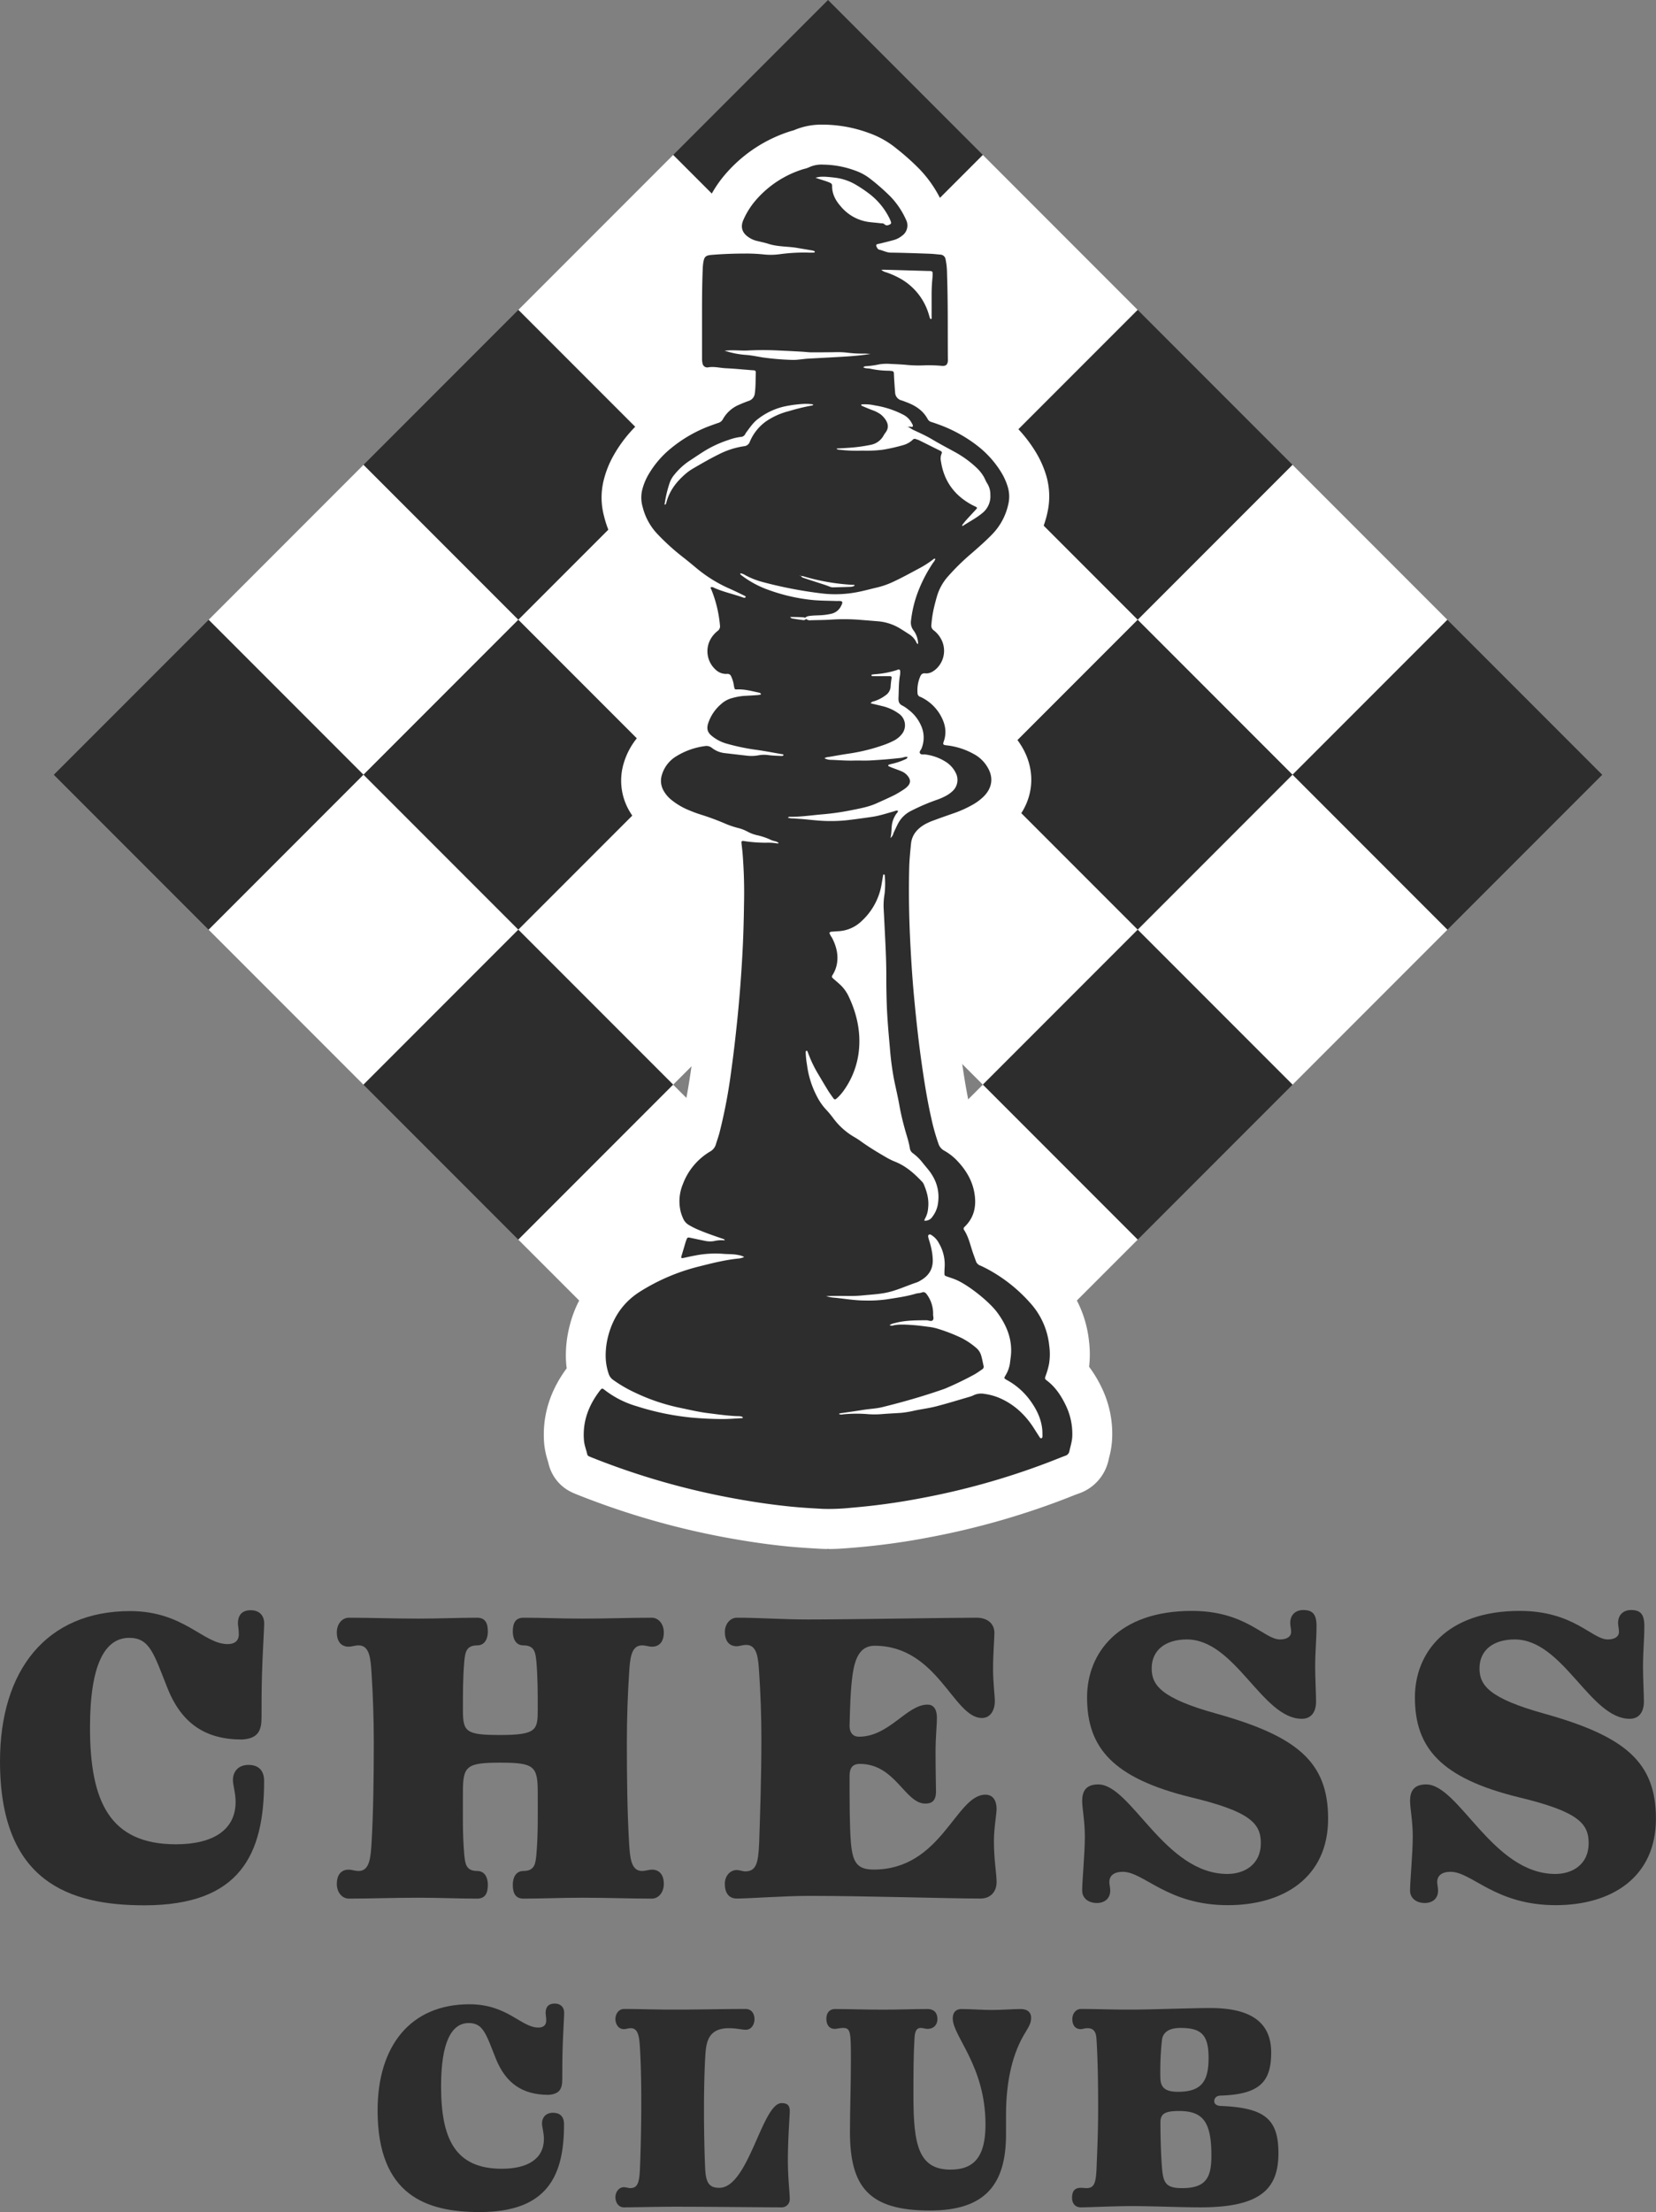 <svg xmlns="http://www.w3.org/2000/svg" viewBox="0 0 943.97 1260.05"><rect x="0" y="0" width="943.97" height="1260.05" fill="#808080" stroke="none"/><defs><style>.cls-1{fill:#2d2d2d;}.cls-2{fill:#fff;}</style></defs><g id="Layer_2" data-name="Layer 2"><g id="Layer_1-2" data-name="Layer 1"><rect class="cls-1" x="409.57" y="25.85" width="124.83" height="124.83" transform="translate(200.66 -307.89) rotate(45)"/><rect class="cls-2" x="497.84" y="114.12" width="124.83" height="124.83" transform="translate(288.92 -344.45) rotate(45)"/><rect class="cls-1" x="586.11" y="202.38" width="124.83" height="124.83" transform="translate(377.19 -381.01) rotate(45)"/><rect class="cls-2" x="674.37" y="290.65" width="124.83" height="124.83" transform="translate(465.45 -417.58) rotate(45)"/><rect class="cls-1" x="762.64" y="378.92" width="124.83" height="124.83" transform="translate(553.72 -454.14) rotate(45)"/><rect class="cls-2" x="321.31" y="114.12" width="124.83" height="124.83" transform="translate(237.22 -219.63) rotate(45)"/><rect class="cls-1" x="409.57" y="202.38" width="124.83" height="124.83" transform="translate(325.48 -256.19) rotate(45)"/><rect class="cls-2" x="497.84" y="290.65" width="124.83" height="124.83" transform="translate(413.75 -292.75) rotate(45)"/><rect class="cls-1" x="586.11" y="378.92" width="124.83" height="124.83" transform="translate(502.01 -329.31) rotate(45)"/><rect class="cls-2" x="674.37" y="467.18" width="124.83" height="124.83" transform="translate(590.28 -365.87) rotate(45)"/><rect class="cls-1" x="233.04" y="202.38" width="124.83" height="124.83" transform="translate(273.78 -131.36) rotate(45)"/><rect class="cls-2" x="321.31" y="290.65" width="124.83" height="124.83" transform="translate(362.04 -167.92) rotate(45)"/><rect class="cls-1" x="409.57" y="378.92" width="124.83" height="124.83" transform="translate(450.31 -204.48) rotate(45)"/><rect class="cls-2" x="497.84" y="467.18" width="124.83" height="124.83" transform="translate(538.57 -241.04) rotate(45)"/><rect class="cls-1" x="586.11" y="555.45" width="124.83" height="124.83" transform="translate(626.84 -277.61) rotate(45)"/><rect class="cls-2" x="144.78" y="290.65" width="124.83" height="124.83" transform="translate(310.34 -43.1) rotate(45)"/><rect class="cls-1" x="233.04" y="378.92" width="124.83" height="124.83" transform="translate(398.6 -79.66) rotate(45)"/><rect class="cls-2" x="321.31" y="467.18" width="124.83" height="124.83" transform="translate(486.87 -116.22) rotate(45)"/><rect class="cls-2" x="497.84" y="643.71" width="124.83" height="124.83" transform="translate(663.4 -189.34) rotate(45)"/><rect class="cls-1" x="56.51" y="378.92" width="124.83" height="124.83" transform="translate(346.9 45.17) rotate(45)"/><rect class="cls-2" x="144.78" y="467.18" width="124.83" height="124.83" transform="translate(435.16 8.61) rotate(45)"/><rect class="cls-1" x="233.04" y="555.45" width="124.83" height="124.83" transform="translate(523.43 -27.95) rotate(45)"/><rect class="cls-2" x="321.31" y="643.71" width="124.83" height="124.83" transform="translate(611.7 -64.51) rotate(45)"/><rect class="cls-1" x="409.57" y="731.98" width="124.83" height="124.83" transform="translate(699.96 -101.07) rotate(45)"/><path class="cls-2" d="M628,790.46a70,70,0,0,0-7.19-11.92,60.34,60.34,0,0,0-.06-14.69,65.17,65.17,0,0,0-16.82-37.24,111.38,111.38,0,0,0-28.54-22.9l-.43-1.39c3-6.46,4.66-14.66,3.26-24.83-1.61-11.57-6.83-22.15-15.48-31.4a56.73,56.73,0,0,0-7.82-7c-.67-2.38-1.25-4.81-1.79-7.16-2.28-10-3.86-20.32-5.22-29.94-1.48-10.41-2.79-21.84-4.11-36-.92-9.73-1.65-20.43-2.23-32.7-.63-13.31-.79-26.35-.47-38.76,0-2,.2-4.14.4-6.38,2.3-.84,4.64-1.66,7.1-2.53l1.89-.66a87.55,87.55,0,0,0,15.71-7.08,51.32,51.32,0,0,0,11-8.46c12.23-12.54,14.1-30.18,4.78-44.93a42.38,42.38,0,0,0-16.53-15.33c-1.48-.76-3.18-1.6-5.1-2.43a43.9,43.9,0,0,0-3.86-9.57,52.73,52.73,0,0,0-2.76-4.51A36.68,36.68,0,0,0,555.25,351l-.4-.61c.34-1.38.74-2.84,1.19-4.4a6.76,6.76,0,0,1,1.49-2.52A109.63,109.63,0,0,1,569,332.22c3.9-3.41,8.33-7.27,12.59-11.62a58.17,58.17,0,0,0,15.63-29.37,41.9,41.9,0,0,0-1-20.88,58.18,58.18,0,0,0-6-13.16,79.68,79.68,0,0,0-19.62-21.66,102.36,102.36,0,0,0-16.51-10.3,25.87,25.87,0,0,0,8.77-16.78l0-.27a33.28,33.28,0,0,0,.17-4q0-7,0-14c0-11.33,0-23-.43-34.81l0-.83c0-1.34-.09-3-.27-4.89-.24-2.49-.65-4.73-.93-6.18a25.93,25.93,0,0,0-21.94-21,32.23,32.23,0,0,0-2.18-6.64,68.79,68.79,0,0,0-13-19.35,136.15,136.15,0,0,0-13.07-11.71l-.77-.63a52.12,52.12,0,0,0-14.95-8.31A77.25,77.25,0,0,0,469.82,71h-1.07a39.45,39.45,0,0,0-16.27,3.21l-.91.26-.08,0a81.17,81.17,0,0,0-38.22,25,67.5,67.5,0,0,0-10.12,15.92,33.36,33.36,0,0,0-2.43,7.42c-12.57,2.19-20.48,10.56-22.4,23.82a54,54,0,0,0-.52,6.23c-.4,9.94-.39,19.81-.38,29.36v8.09c0,4.65,0,9.39,0,14a33.92,33.92,0,0,0,1,8.16,26,26,0,0,0,8,13.2,101.41,101.41,0,0,0-18.15,11.82A77.58,77.58,0,0,0,350,259a56.13,56.13,0,0,0-6,15.06,41,41,0,0,0,.41,20.32,56.94,56.94,0,0,0,13.4,24.88,150.21,150.21,0,0,0,18,16.35c2.22,1.73,4.46,3.6,6.82,5.57l.91.75a23.75,23.75,0,0,0,1.36,3.43,41.81,41.81,0,0,1,1.68,5.43c-.4.62-.79,1.24-1.16,1.89a37.15,37.15,0,0,0,2.53,40.43,44.68,44.68,0,0,0-6,12.37c-.17.55-.32,1.11-.46,1.67a63.78,63.78,0,0,0-7.68,4,41.23,41.23,0,0,0-18.21,23.42,34.27,34.27,0,0,0,2.75,26.67,40.28,40.28,0,0,0,9.42,11.44,61.38,61.38,0,0,0,16,9.67,99.77,99.77,0,0,0,9.59,3.51c2.3.71,4.68,1.56,7.31,2.59.79,9.2.79,18.39.68,26.22-.14,10.33-.44,19.43-.91,27.84-.71,12.61-1.62,24.24-2.76,35.54-1.11,11-2.17,19.9-3.31,28-1.78,12.61-3.53,23.1-6.27,33.3,0,.07,0,.15-.07.23A58.91,58.91,0,0,0,368,666.35a47.7,47.7,0,0,0-1.81,30.14,45.64,45.64,0,0,0,2.27,6.3q-.87,2.87-1.72,5.79a129.12,129.12,0,0,0-14.51,8.06,64,64,0,0,0-27.31,37.8,67.3,67.3,0,0,0-2.36,18.23,50.8,50.8,0,0,0,.48,6.74c-9.8,13.23-14.12,27.7-12.84,43a46.73,46.73,0,0,0,2,9.54c.14.46.32,1.09.38,1.32a24.18,24.18,0,0,0,13.85,17c.8.37,1.6.71,2.52,1.07a449,449,0,0,0,81.88,23.93c13.56,2.58,26,4.41,37.93,5.6,6.34.63,12.42,1,19.16,1.37,1.46.07,3,.11,4.55.11,4.74,0,9.26-.36,13.25-.69l1.22-.1a400.29,400.29,0,0,0,42.45-5.8,442,442,0,0,0,76.18-21.41c1.5-.57,3-1.16,4.48-1.75,1.84-.72,3.58-1.41,5.29-2a26,26,0,0,0,16.58-19c.12-.55.26-1.1.4-1.65A50.38,50.38,0,0,0,634,818.1,60.27,60.27,0,0,0,628,790.46Z"/><path class="cls-1" d="M492,209.2c.68-.32.94-.55,1.22-.56a53.38,53.38,0,0,0,8.05-1.11,27.23,27.23,0,0,1,6.25-.24c3,.14,6.06.26,9.07.54a72.93,72.93,0,0,0,11,.25,84.19,84.19,0,0,1,9.39.33c2.19.13,3.07-.6,3.33-2.72a10.61,10.61,0,0,0,0-1.26c-.12-16.08.09-32.18-.47-48.26,0-1.46-.07-2.93-.21-4.38s-.35-2.69-.61-4a3.1,3.1,0,0,0-3-2.75c-2.08-.18-4.15-.44-6.24-.51-7.31-.26-14.62-.53-21.93-.62-2.39,0-4.39-1.2-6.62-1.68-.88-.2-1.4-1.21-1.72-2.12a.75.75,0,0,1,.52-1,13.37,13.37,0,0,1,1.52-.35c2.73-.69,5.48-1.34,8.19-2.11a12.66,12.66,0,0,0,4.41-2.33,7.15,7.15,0,0,0,2.29-9.2,46.11,46.11,0,0,0-8.7-13A122.69,122.69,0,0,0,496,101.8a29.8,29.8,0,0,0-8.51-4.62,54.45,54.45,0,0,0-18.08-3.4,17,17,0,0,0-8.51,1.64,15,15,0,0,1-2.69.84,58.55,58.55,0,0,0-27.67,18.12A44.59,44.59,0,0,0,423.87,125c-1.91,4.12-1,7.52,2.78,10.08a13.69,13.69,0,0,0,4.24,2c2.43.62,4.9,1.1,7.28,1.86,5.34,1.71,10.94,1.35,16.38,2.3,3,.52,6,1,8.95,1.52a3.65,3.65,0,0,1,1,.53c-.09.72-.61.58-.94.59-1,.06-2.09.05-3.13,0a102.35,102.35,0,0,0-15.94.92,37.75,37.75,0,0,1-9.38.11,96.21,96.21,0,0,0-10.32-.48c-6.27,0-12.54.24-18.79.73-3.89.31-4.6,1-5.17,4.88a35.78,35.78,0,0,0-.28,3.74c-.5,12.22-.34,24.45-.37,36.67q0,6.9,0,13.79a11.86,11.86,0,0,0,.29,2.79,2.73,2.73,0,0,0,3,2.26c3.48-.68,6.86.32,10.28.47,4.9.23,9.79.72,14.68,1.1l1.25.08a1.08,1.08,0,0,1,1.15,1.2c-.17,4,0,7.94-.56,11.89a5,5,0,0,1-3.5,4.34q-2.81,1-5.52,2.21a18.94,18.94,0,0,0-9.19,8.21,4.22,4.22,0,0,1-2.56,2.09c-1.88.63-3.74,1.32-5.6,2a77.63,77.63,0,0,0-21.31,12.39,54.81,54.81,0,0,0-13,15.16,33.45,33.45,0,0,0-3.6,9,18.89,18.89,0,0,0,.33,9.3,34.29,34.29,0,0,0,8.05,15.05,129,129,0,0,0,15.31,13.88c2.63,2.06,5.19,4.19,7.75,6.32a79.25,79.25,0,0,0,18.93,11.55c2.76,1.22,5.47,2.59,8.19,3.9.29.13.59.37.47.71s-.62.44-1,.36l-.3-.09c-5.49-2-11.26-3.16-16.62-5.55a2.55,2.55,0,0,0-1.79-.42c-.48.52,0,1,.18,1.39a70.85,70.85,0,0,1,4.9,20.33,3.26,3.26,0,0,1-1.34,3.26,15.93,15.93,0,0,0-4.05,4.74,14.12,14.12,0,0,0,2.8,17.18,8.62,8.62,0,0,0,6.53,2.53,2.21,2.21,0,0,1,2.46,1.44,18.22,18.22,0,0,1,1.31,3.85c.14.72.23,1.44.39,2.16.28,1.3.39,1.46,1.61,1.4,4.25-.21,8.28.91,12.36,1.78a3.3,3.3,0,0,1,.89.28.93.93,0,0,1,.33.48.32.32,0,0,1-.28.47c-.61.09-1.23.19-1.85.23-2.39.16-4.79.32-7.19.42a34.69,34.69,0,0,0-6.77,1.2,14.85,14.85,0,0,0-6.55,3.5,24.32,24.32,0,0,0-7.4,11.06c-.91,3-.33,5.07,2.05,7a23.32,23.32,0,0,0,8.24,4.38A122.84,122.84,0,0,0,430.21,427c5.17.68,10.3,1.69,15.44,2.58.37.06.86,0,1,.51-.38.67-1.07.53-1.62.51-2.29-.1-4.6-.16-6.87-.46a17.53,17.53,0,0,0-5.6.07,22.12,22.12,0,0,1-6.55.27q-6.37-.72-12.76-1.47a14.41,14.41,0,0,1-7.45-3,5,5,0,0,0-4.08-1,41.24,41.24,0,0,0-16.12,5.73,18.53,18.53,0,0,0-8.3,10.64,11.32,11.32,0,0,0,1,9.08,18.1,18.1,0,0,0,4.21,5,39.17,39.17,0,0,0,10.21,6.05,73.36,73.36,0,0,0,7.35,2.69,144.31,144.31,0,0,1,14.07,5.28,51.56,51.56,0,0,0,6.54,2.15,22.83,22.83,0,0,1,5.26,2,21.63,21.63,0,0,0,5.54,2.11,36.9,36.9,0,0,1,8,2.71c1.4.71,3.09.62,4.35,1.71-.25.45-.69.29-1,.24a31.85,31.85,0,0,0-6.24-.36,81.79,81.79,0,0,1-12.8-1c-.82-.13-1.21.23-1.14,1,.19,1.87.44,3.73.61,5.6a280.88,280.88,0,0,1,.85,29.44c-.13,9.61-.4,19.22-.94,28.82q-1,18.3-2.84,36.55c-1,9.67-2.07,19.32-3.43,28.94a299.3,299.3,0,0,1-6.81,36c-.6,2.21-1.39,4.38-2.05,6.57a6.83,6.83,0,0,1-3.29,4,36.49,36.49,0,0,0-15.54,18.68,25.3,25.3,0,0,0-1.09,16,28,28,0,0,0,1.31,3.51,7.78,7.78,0,0,0,3.3,3.67,43.08,43.08,0,0,0,5.3,2.67c4.73,2,9.55,3.64,14.39,5.3a.83.83,0,0,1,.67.75,18.81,18.81,0,0,0-6.08.41,13.34,13.34,0,0,1-5.3-.16c-2.86-.57-5.72-1.19-8.58-1.79-1-.21-1.34,0-1.7.85a24.56,24.56,0,0,0-.82,2.37q-1,3.45-2.05,6.91c-.47,1.6-.31,1.73,1.45,1.35,2-.44,4.08-.91,6.13-1.28a59.3,59.3,0,0,1,15.9-1c3,.28,6.06.05,9,.74a9.15,9.15,0,0,1,3.18,1.08,9.88,9.88,0,0,1-3.22.87c-7.62.76-15,2.62-22.4,4.5a114.79,114.79,0,0,0-34.14,14.58c-9.12,5.87-14.83,14.23-17.65,24.61a44.38,44.38,0,0,0-1.56,12.09,32,32,0,0,0,1.7,9.84,6.73,6.73,0,0,0,2.51,3.47,76.36,76.36,0,0,0,12.71,7.38,112.72,112.72,0,0,0,26.09,8.7c5.11,1.07,10.2,2.27,15.38,2.91s10.55,1.42,15.88,1.68c1.31.07,2.68-.06,3.75.5.23.46.15.63-.14.65-3.65.19-7.29.5-10.94.52-6.16,0-12.31-.3-18.45-.87A151.63,151.63,0,0,1,362.87,801a54.71,54.71,0,0,1-18.32-9.33,5.08,5.08,0,0,0-.77-.54.87.87,0,0,0-1.12.2,4.57,4.57,0,0,0-.43.45c-6.61,8.46-10.27,17.87-9.35,28.78.23,2.74,1.31,5.26,1.88,7.91a1.68,1.68,0,0,0,1,1.1c.48.22,1,.41,1.45.61A423.77,423.77,0,0,0,415,852.9c11.91,2.27,23.87,4.11,35.93,5.31,6,.6,12.08.95,18.13,1.28a119.86,119.86,0,0,0,16-.62,376.91,376.91,0,0,0,40-5.47,418.52,418.52,0,0,0,72.28-20.31c3.32-1.27,6.6-2.62,9.93-3.86a3.28,3.28,0,0,0,2.32-2.63c.66-3,1.61-5.81,1.66-8.9a37.42,37.42,0,0,0-3.77-17.28c-2.58-5.32-5.75-10.18-10.51-13.85-1.52-1.16-1.5-1.23-.82-3.16a42.07,42.07,0,0,0,1.86-6.63,34.79,34.79,0,0,0,.08-10.29,42.52,42.52,0,0,0-11-24.47,88.27,88.27,0,0,0-24.51-19.28c-1.3-.67-2.6-1.34-3.94-1.9a3.94,3.94,0,0,1-2.32-2.39c-.76-2.17-1.59-4.31-2.28-6.5-1.22-3.88-2.21-7.85-4.48-11.32a1.21,1.21,0,0,1,.17-1.68l.45-.45c5-5,6.36-11.11,5.42-17.87-1-7.41-4.54-13.61-9.57-19a31,31,0,0,0-7.84-6.21,6.84,6.84,0,0,1-3.26-4A117.23,117.23,0,0,1,530.88,637c-2.39-10.5-4.06-21.13-5.57-31.78-1.75-12.31-3.08-24.67-4.24-37.05-1.06-11.23-1.76-22.49-2.3-33.76-.63-13.47-.83-26.94-.49-40.42.12-4.39.58-8.76,1-13.13.47-5.31,3.56-8.77,7.91-11.3a33.87,33.87,0,0,1,5.15-2.28c3.52-1.32,7.07-2.55,10.62-3.79a66,66,0,0,0,11.71-5.23,29.5,29.5,0,0,0,6.22-4.72c4.87-5,5.53-11,1.81-16.86a19.77,19.77,0,0,0-7.68-7.2,41,41,0,0,0-15.11-4.88,8.83,8.83,0,0,1-1.54-.25.87.87,0,0,1-.64-1.2c.09-.3.16-.61.27-.9,1.74-5,.87-9.71-1.56-14.2a25.3,25.3,0,0,0-11.06-10.75,6.68,6.68,0,0,0-.87-.37,2.22,2.22,0,0,1-1.49-2.17,19.71,19.71,0,0,1,1.45-9.2c.56-1.35,1.21-2.18,3-2,2.51.23,4.63-1.06,6.43-2.76A14.09,14.09,0,0,0,536,363.24a15.14,15.14,0,0,0-3.75-4.18,3.24,3.24,0,0,1-1.33-3.26,67.73,67.73,0,0,1,1.32-9c.56-2.45,1.2-4.87,1.9-7.28a29.44,29.44,0,0,1,6-10.89A130.77,130.77,0,0,1,554,315.05c3.86-3.37,7.71-6.74,11.29-10.4a35.38,35.38,0,0,0,9.59-18,19,19,0,0,0-.51-9.58,35.2,35.2,0,0,0-3.63-8,56.4,56.4,0,0,0-14-15.46,80.91,80.91,0,0,0-21.94-11.9c-1.28-.46-2.56-.92-3.86-1.32a3.4,3.4,0,0,1-2.14-1.68c-2.62-4.88-6.94-7.66-12-9.57-1-.37-1.94-.77-2.94-1.07a4.79,4.79,0,0,1-3.62-4.58c-.22-2.5-.37-5-.54-7.5-.07-1.15-.09-2.3-.16-3.44a1.2,1.2,0,0,0-1.19-1.21c-.62-.06-1.25-.17-1.87-.17A49.8,49.8,0,0,1,496,210C494.74,209.76,493.44,210,492,209.2Zm-35.5,118.85a11,11,0,0,1,1.54.24,120.73,120.73,0,0,0,28.22,4.86c.31,0,.81-.16.91.43a4.57,4.57,0,0,1-2.37.7c-3.33.13-6.66.21-10,.29a5.39,5.39,0,0,1-2.1-.5c-1.35-.53-2.73-1-4.12-1.44-3.26-1.07-6.53-2.09-9.78-3.19-.84-.29-1.84-.44-2.24-1.46-.24.07-.48.18-.63-.13,0,0,.14-.12.16-.1S456.32,328,456.45,328.05Zm60.4-84.83-.06-.06c1.44,0,2.43,1.11,3.64,1.67,3.68,1.73,7.42,3.39,10.91,5.47,4.12,2.46,8.37,4.69,12.59,7a59.88,59.88,0,0,1,12.67,9.12,22.78,22.78,0,0,1,4.11,5.11c.72,1.26,1.22,2.68,2,3.86a11.83,11.83,0,0,1,1.78,6.54,12.2,12.2,0,0,1-4.7,10.43c-3.44,2.85-7.44,4.87-11.28,7.38,0-.42-.08-.67,0-.78.84-1.06,1.68-2.13,2.59-3.13,1.82-2,3.7-4,5.53-6a.61.61,0,0,0-.14-1c-.82-.44-1.7-.8-2.52-1.25-9.94-5.36-15.95-13.52-17.64-24.76a7.17,7.17,0,0,1,.32-4.3c.43-.89.09-1.36-.67-1.73-4.11-2-8.22-4.09-12.34-6.11-.46-.23-1-.28-1.47-.51a1.6,1.6,0,0,0-2,.38,12.63,12.63,0,0,1-5.12,2.93,100.27,100.27,0,0,1-11.89,2.7,73.25,73.25,0,0,1-11.56.51,83.46,83.46,0,0,1-13.13-.51c-.54-.09-1.22.08-1.66-.68,2.25-.14,4.43-.23,6.6-.4a90.43,90.43,0,0,0,12.71-1.68,10.55,10.55,0,0,0,7.44-5.23,15.57,15.57,0,0,1,1.2-1.83c1.81-2.42,1.61-4.82,0-7.26a13.26,13.26,0,0,0-3-3.2,19.16,19.16,0,0,0-4.76-2.34c-1.84-.72-3.67-1.48-5.49-2.26-.34-.14-.78-.32-.52-.93a25.48,25.48,0,0,1,7.73.58,52.92,52.92,0,0,1,16.28,5.36,11,11,0,0,1,4.74,4.84c.28.54.8,1.12.48,1.74s-1.09.09-1.66.15ZM459.5,352.54a1.86,1.86,0,0,1-1.94.65c-1.83-.24-3.66-.48-5.48-.81a2.11,2.11,0,0,1-1.69-.92c2.73,0,5.34,0,7.95.23.19,0,.36.19.54.29,1-1.08,2.43-1.12,3.76-1.26s2.92-.16,4.38-.23a35.12,35.12,0,0,0,7.13-.95,8.08,8.08,0,0,0,5.2-4.2c1.5-2.77.86-3.07-1.85-3h-.94c-4.38-.16-8.78-.13-13.15-.54a103.51,103.51,0,0,1-25-5.65,56.31,56.31,0,0,1-15.93-8.58c-.31-.24-.71-.47-.38-1a7,7,0,0,1,2.84,1.12,45.18,45.18,0,0,0,9.89,3.88A243.85,243.85,0,0,0,469,338.1a65.61,65.61,0,0,0,19-.69c4-.71,7.92-1.84,11.89-2.75a47.2,47.2,0,0,0,9.43-3.33c4.83-2.25,9.5-4.82,14.19-7.33a57.21,57.21,0,0,0,8.2-5.18c.38-.3.73-.79,1.45-.51a4.65,4.65,0,0,1-1.14,2.07,82.15,82.15,0,0,0-8.23,15.46,66.89,66.89,0,0,0-4.47,17.55,7.33,7.33,0,0,0,1.52,5.83,13.24,13.24,0,0,1,2.51,7.59c-.79-.15-.89-.73-1.11-1.17a11.07,11.07,0,0,0-4-4.35c-1.66-1.09-3.34-2.14-5-3.18a28.92,28.92,0,0,0-13-4.23l-9.68-.78a113.5,113.5,0,0,0-16.9-.14c-3.85.25-7.72.24-11.58.35A3.12,3.12,0,0,1,459.5,352.54Zm67.41,342.81a3.6,3.6,0,0,1,.26-1,14,14,0,0,0,1.89-6.24c.6-4.84-.69-9.32-2.55-13.69a4.78,4.78,0,0,0-.89-1.27c-4.48-4.73-9.26-9-15.49-11.45a40,40,0,0,1-5.59-2.81c-4.6-2.68-9.16-5.43-13.5-8.54a44.37,44.37,0,0,0-4.2-2.73,39.55,39.55,0,0,1-12-10.85,57.28,57.28,0,0,0-3.81-4.57,32.55,32.55,0,0,1-5.22-7.4A53.16,53.16,0,0,1,460,606.44a46.25,46.25,0,0,1-.71-6.85c0-.46-.09-1.08.77-1.08.2.46.45.92.62,1.41A70.42,70.42,0,0,0,466.5,612c1.78,3,3.51,5.94,5.31,8.87.93,1.51,2,3,3,4.41.91,1.27,1.22,1.26,2.45.14a27.18,27.18,0,0,0,3.71-4.24,47.37,47.37,0,0,0,8.5-21.67c1.41-11.41-1-22.24-6-32.53a21.94,21.94,0,0,0-5.17-6.64c-1.08-1-2.21-1.91-3.3-2.89-.92-.82-1-1.1-.37-2.14a17.78,17.78,0,0,0,2.4-6.08c1-5.4-.32-10.36-2.79-15.11a10.2,10.2,0,0,1-1.45-2.72,1.5,1.5,0,0,1,1.35-.69c1.15-.09,2.29-.19,3.44-.25a20.54,20.54,0,0,0,13.53-5.76,36.69,36.69,0,0,0,11.44-21.09c.27-1.65.55-3.29.83-4.94.05-.28.1-.65.53-.55s.42.41.44.73a51.59,51.59,0,0,1-.11,10.32,39.94,39.94,0,0,0-.56,7.8c.3,5.43.56,10.85.83,16.27.4,8,.76,16.07.71,24.12,0,4.7.09,9.41.24,14.1.27,8.57,1.06,17.1,1.82,25.63a163.75,163.75,0,0,0,2.26,17.39c1,5,2.22,10,3.11,15,.78,4.44,1.8,8.8,3,13.13,1,3.83,2.4,7.57,3,11.52a4.14,4.14,0,0,0,1.78,2.82,28.35,28.35,0,0,1,5.57,5.48c1,1.24,2,2.43,3,3.65,4.51,5.51,6.67,11.73,5.75,18.9a16.1,16.1,0,0,1-3.21,8.05A4.94,4.94,0,0,1,526.91,695.35Zm-56,43c7.27-.45,14.06.25,20.83-.45,4.25-.43,8.52-.63,12.75-1.42,6.31-1.18,12.07-4,18.11-6a10.87,10.87,0,0,0,2-1c4.79-2.68,7.38-6.65,7.08-12.27a31,31,0,0,0-.36-3.73,48.2,48.2,0,0,0-1.8-7.29,12.56,12.56,0,0,1-.44-1.81,1,1,0,0,1,.45-1.09,1.17,1.17,0,0,1,1.19.1,11.71,11.71,0,0,1,4.46,4.72,24,24,0,0,1,3.31,13.49c-.07,1.15-.13,2.3-.14,3.44,0,1.49.06,1.58,1.37,2.06,2,.72,4,1.3,5.86,2.17,6.9,3.14,18.27,12.14,22.82,18.28,5.64,7.61,9,16,7.72,25.72-.13.93-.26,1.86-.36,2.8a17.89,17.89,0,0,1-2.39,7.06c-.26.45-.53.9-.76,1.37a.67.67,0,0,0,.2.84,7.15,7.15,0,0,0,1,.68,40.1,40.1,0,0,1,13,11.16c3.73,5,6.57,10.42,7.27,16.74.14,1.24.13,2.5.15,3.75,0,.62.08,1.4-.65,1.6-.53.13-.87-.48-1.15-.91-.91-1.41-1.82-2.81-2.7-4.22-4.82-7.72-11.08-13.81-19.47-17.58a33.29,33.29,0,0,0-9-2.55,10,10,0,0,0-6.13.69,14.75,14.75,0,0,1-2.63,1c-6.3,1.84-12.59,3.78-18.95,5.42-3.93,1-8,1.52-12,2.34a61.21,61.21,0,0,1-7.71,1.33c-3.64.25-7.3.4-10.94.7a51,51,0,0,1-7.82.07,79.22,79.22,0,0,0-14.69.1,3.11,3.11,0,0,1-2.14-.2c.25-.41.68-.4,1.07-.46,4.22-.63,8.46-1.19,12.68-1.89,3.6-.59,7.27-.68,10.84-1.55,11.77-2.89,23.4-6.22,34.84-10.2.69-.24,1.38-.5,2-.79q7.92-3.39,15.49-7.5c1.64-.9,3.16-2,4.72-3.08a1.7,1.7,0,0,0,.78-1.9c-.42-1.93-.78-3.89-1.32-5.79a9,9,0,0,0-3.05-4.65A41.87,41.87,0,0,0,548,762.1a99.1,99.1,0,0,0-14-5.38,29.71,29.71,0,0,0-4.6-.91c-3.31-.43-6.62-.88-9.95-1.08s-6.87-.47-10.29.26a2.42,2.42,0,0,1-2.07-.21,9.14,9.14,0,0,1,3-1.12c5.9-1.61,11.95-1.57,18-1.61,1.22,0,2.71.89,3.58,0s.11-2.39.23-3.62c0-.21,0-.42,0-.63a18.24,18.24,0,0,0-3.42-10.24c-.75-1.12-1.53-1.9-3.09-1.31-1.06.4-2.28.35-3.37.67-5.42,1.62-11,2.34-16.58,3.23a76.79,76.79,0,0,1-12.49.65c-6.28,0-12.45-1.22-18.69-1.72A29,29,0,0,1,470.87,738.33ZM449.08,465.77a1.71,1.71,0,0,1,1.48-.51c6.18.06,12.28-.9,18.41-1.41a145.45,145.45,0,0,0,16.12-2.3c4.91-1,9.86-1.84,14.48-3.91,3.42-1.54,6.86-3.06,10.23-4.72a59.57,59.57,0,0,0,5.37-3.22,12.47,12.47,0,0,0,2.18-1.78c1.73-1.79,1.8-3.6.3-5.64A8.8,8.8,0,0,0,514,439.4c-1.72-.74-3.5-1.35-5.25-2-.77-.3-1.53-.64-2.29-1-.08,0-.18-.18-.16-.24s.12-.47.25-.52a9.7,9.7,0,0,1,1.48-.45,37.72,37.72,0,0,0,7.72-2.53c.63-.3,1.42-.5,1.57-1.46-1.29-.33-2.44.37-3.65.51q-8.86,1-17.78,1.47c-2.92.14-5.85,0-8.78.05-4.39.14-8.77-.22-13.15-.39a8.26,8.26,0,0,1-4-.92,5.27,5.27,0,0,1,2.48-.74c4-.69,8-1.41,12.06-2a106.1,106.1,0,0,0,20-5.09,48,48,0,0,0,5.15-2.27,13.83,13.83,0,0,0,4.54-3.79,8,8,0,0,0-1.32-11.14,26.07,26.07,0,0,0-10.13-4.72c-2.09-.52-4.18-1-6.46-1.55a2.44,2.44,0,0,1,1.73-1.1A21.86,21.86,0,0,0,504.9,396a6.47,6.47,0,0,0,2.79-5,42.89,42.89,0,0,1,.54-4.66c.16-.77-.18-1.16-1-1.17-2.3,0-4.6,0-6.9,0-.83,0-1.67,0-2.5,0-.39,0-.95.07-1.05-.38-.12-.6.49-.56.86-.61.72-.11,1.45-.15,2.18-.22a51.32,51.32,0,0,0,11.05-2.15c.39-.13.77-.31,1.17-.43a.84.84,0,0,1,1.08.8,9.33,9.33,0,0,1-.05,2.18c-.83,4.34-.69,8.73-.9,13.11-.1,2.08.28,3.59,2.34,4.52a20.35,20.35,0,0,1,3.36,2.29,22.49,22.49,0,0,1,7,8.69,16.43,16.43,0,0,1,.43,13.38c-.34.92-1.54,1.81-.83,2.79s1.95.46,3,.63a28.43,28.43,0,0,1,12,4.41,15.68,15.68,0,0,1,5.32,6.05,8.65,8.65,0,0,1-2,10.58,16.84,16.84,0,0,1-3.3,2.37,33.75,33.75,0,0,1-5.43,2.41,116.4,116.4,0,0,0-14.67,6.28,16.74,16.74,0,0,0-7.34,7c-.6,1.1-1.12,2.24-1.66,3.37q-.54,1.13-1.05,2.28a5.41,5.41,0,0,1-1.76,2.88c.85-3.48.37-6.52,1.24-9.46a15.89,15.89,0,0,1,2-4.24c.38-.58,1.08-1,1-1.87-.88-.31-1.63.17-2.41.39-4.13,1.13-8.2,2.51-12.45,3.11-5.07.72-10.13,1.46-15.22,2a90.78,90.78,0,0,1-17.21-.09c-3-.25-6-.64-9-.8-1-.06-2.08-.17-3.12-.26A10.09,10.09,0,0,1,449.08,465.77Zm15.76-364.54c.9-.17,1.8-.43,2.72-.51a23.11,23.11,0,0,1,3.43,0c1.67.11,3.33.29,5,.49a30.51,30.51,0,0,1,12,4.1,75.2,75.2,0,0,1,8.26,5.64,39.5,39.5,0,0,1,10.85,13.58,16.06,16.06,0,0,1,.81,2,1,1,0,0,1-.61,1.28c-1.13.6-2.14.94-3.29-.2-.49-.48-1.57-.38-2.4-.48-2.07-.24-4.15-.4-6.21-.66a25.13,25.13,0,0,1-16.07-8.83c-3-3.36-5.08-7.15-5-11.82,0-1-.52-1.43-1.38-1.79C470.4,102.91,467.67,102.31,464.84,101.23Zm-1.31,129.13c-.1.54-.43.59-.72.64a116.69,116.69,0,0,0-13.06,3.18,40.12,40.12,0,0,0-13.31,6,27.29,27.29,0,0,0-9,11.4,3.77,3.77,0,0,1-3.18,2.58,46.23,46.23,0,0,0-14.54,4.65c-5.06,2.49-9.94,5.32-14.81,8.16a29.35,29.35,0,0,0-4.78,3.53c-4.86,4.32-8.61,9.35-10.28,15.75a1.86,1.86,0,0,1-.78,1.3c-.31-.21-.2-.52-.16-.8a69.3,69.3,0,0,1,2.67-11.26,14.83,14.83,0,0,1,2.88-5.16,38,38,0,0,1,8.51-7.8c2.37-1.53,4.69-3.13,7.07-4.65a63.47,63.47,0,0,1,15.21-7.26,31.08,31.08,0,0,1,7-1.74,2.92,2.92,0,0,0,2.66-1.84,4.41,4.41,0,0,1,.52-.78c2.05-2.77,4-5.68,6.81-7.73a38.34,38.34,0,0,1,14.91-7,72.11,72.11,0,0,1,10.23-1.41A27,27,0,0,1,463.53,230.36Zm38.86-76.7c1.2,0,1.82,0,2.43,0l24.68.71c.21,0,.42,0,.63,0,1.22.09,1.51.36,1.51,1.49a26.31,26.31,0,0,1-.15,2.81,95.27,95.27,0,0,0-.44,10c0,4,0,7.92,0,11.88,0,.43.23,1.06-.51,1.22-.15-.18-.35-.31-.41-.48-.24-.69-.44-1.39-.65-2.08a34.58,34.58,0,0,0-17.16-21,48.78,48.78,0,0,0-7.16-3.09A5.52,5.52,0,0,1,502.39,153.66ZM413,199.74c1.67-.08,3.09-.21,4.51-.2,3,0,6.06.27,9.08.1a167.13,167.13,0,0,1,16.9,0c4.58.19,9.17.45,13.75.7,1.77.1,3.54.35,5.31.37q6.57,0,13.15-.08a46.92,46.92,0,0,1,7.5.29,66.58,66.58,0,0,0,9.36.5c1.21,0,2.43.13,3.64.2-4.89.78-9.77,1.21-14.65,1.51-7.08.44-14.17.78-21.25,1.19-1.67.1-3.32.37-5,.51a26,26,0,0,1-3.74.18,150.74,150.74,0,0,1-16.84-1.41c-3.08-.52-6.17-1.15-9.28-1.42A49.51,49.51,0,0,1,413,199.74Z"/><path class="cls-1" d="M458.83,351.9l.7.71Z"/><path class="cls-1" d="M516.85,243.22c0-.41-.35,0,0-.19.13-.05.14.12-.1.13Z"/><path class="cls-1" d="M82.29,1085.31c-42.93,0-82.29-13.46-82.29-82,0-51.81,26.41-85.59,74.16-85.59,30.73,0,41.65,18.8,55.62,18.8,3.55,0,6.35-1.53,6.35-5.59,0-2.54-.51-5.33-.51-6.1,0-5.33,2.79-7.61,7.36-7.61,4.07,0,7.62,2.28,7.62,7.61,0,2.8-1,18.8-1.27,29.21-.25,8.38-.25,17.78-.25,24.13,0,7.11-1.53,12.19-11.18,12.7-20.57,0-34.28-8.89-42.41-29.21-7.87-19.81-10.16-28.7-21.84-28.7-14,0-22.35,15.49-22.35,51.05,0,42.16,11.18,66.54,49,66.54,21.08,0,34-8.13,34-24.13,0-5.08-1.53-9.65-1.53-12.44,0-4.83,3.05-8.64,8.89-8.64,5.08,0,8.89,2.54,8.89,9.14C150.6,1056.36,136.89,1085.31,82.29,1085.31Z"/><path class="cls-1" d="M292.31,1073.63c0-3.81,1.52-7.87,6.09-7.87,6.61,0,6.86-4.58,7.37-9.4,1-11.94.76-22.6.76-35.3,0-15-2-17-21.33-17-19.56,0-21.33,2-21.33,17,0,12.7-.26,23.36.76,35.3.51,4.82.76,9.4,7.36,9.4,4.57,0,6.1,4.06,6.1,7.87,0,4.82-1.53,7.87-6.1,7.87-10.66,0-21.58-.51-33.52-.51-14.22,0-26.92.51-39.62.51-3.81,0-6.86-3.55-6.86-8.38,0-4.57,2-8.13,6.86-8.13,1.52,0,3.56.77,5.59.77,6.35,0,6.85-7.88,7.36-16,1-17,1.27-37.34,1.27-57.4,0-13.71-.51-27.43-1.27-39.11-.51-8.13-1-16-7.36-16-2,0-4.07.76-5.59.76-4.83,0-6.86-3.56-6.86-8.13,0-4.82,3-8.38,6.86-8.38,12.7,0,25.4.51,39.62.51,11.94,0,22.86-.51,33.52-.51,4.57,0,6.1,3,6.1,7.88,0,3.8-1.53,7.87-6.1,7.87-6.6,0-6.85,4.57-7.36,9.4-.76,9.14-.76,17.52-.76,27.17,0,12.7,1.52,14.48,21.33,14.48,20.82,0,21.33-3,21.33-14.48,0-9.65,0-18-.76-27.17-.51-4.83-.76-9.4-7.37-9.4-4.57,0-6.09-4.07-6.09-7.87,0-4.83,1.52-7.88,6.09-7.88,10.67,0,21.59.51,33.53.51,14.22,0,26.92-.51,39.62-.51,3.81,0,6.85,3.56,6.85,8.38,0,4.57-2,8.13-6.85,8.13-1.53,0-3.56-.76-5.59-.76-6.35,0-6.86,7.87-7.36,16-.77,11.68-1.27,25.4-1.27,39.11,0,20.06.25,40.38,1.27,57.4.5,8.12,1,16,7.36,16,2,0,4.06-.77,5.59-.77,4.82,0,6.85,3.56,6.85,8.13,0,4.83-3,8.38-6.85,8.38-12.7,0-25.4-.51-39.62-.51-11.94,0-22.86.51-33.53.51C293.83,1081.5,292.31,1078.45,292.31,1073.63Z"/><path class="cls-1" d="M424.62,1066c6.35,0,7.62-4.32,8.13-16.25.51-15.5,1.27-37.08,1.27-59.43,0-13-.51-26.16-1.27-37.34-.51-8.12-1-16-7.37-16-2,0-4.06.77-5.33.77-4.83,0-6.86-3.56-6.86-8.13s3.05-8.13,6.86-8.13c13.21,0,25.91,1,40.63,1,24.13,0,80.77-1,96-1,6.1,0,10.16,3.3,10.16,8.64,0,4.06-.76,11.17-.76,20.82,0,7.37,1,15,1,18,0,5.34-2.54,9.66-7.37,9.66-16.25,0-25.14-41.15-61.2-41.15-8.64,0-11.18,7.88-12.45,16-1.27,8.89-1.52,19.3-1.78,29.72,0,3.81,2,6.09,5.34,6.09,17.27,0,27.17-18.28,39.11-18.28,3,0,5.33,2,5.33,7.62,0,4.82-.76,10.15-.76,19.3,0,12.95.25,18,.25,22.6,0,5.84-3,6.86-6.09,6.86-11.68,0-17-22.61-37.33-22.61-4.32,0-5.85,2.54-5.85,6.86,0,14.22,0,28.95.77,38.1,1,11.17,3.55,15.23,12.95,15.23,38.85,0,46.73-42.66,63.74-42.66,4.58,0,6.35,3.81,6.35,8.12,0,3-1.52,10.92-1.52,18.29,0,10.92,1.52,18.54,1.52,23.37,0,5.58-3.55,9.39-9.14,9.39-18.29,0-65-1.52-97.78-1.52-14,0-34.28,1.52-41.14,1.52-4.83,0-6.86-3.55-6.86-8.38,0-4.57,3.05-7.87,6.86-7.87C421.32,1065.25,423.86,1066,424.62,1066Z"/><path class="cls-1" d="M625.25,1084c-4.57,0-8.38-2.54-8.38-7.11,0-5.59,1.52-20.82,1.52-30.73,0-9.14-1.52-16-1.52-20.32,0-5.33,2-9.39,9.14-9.39,18.79,0,37.84,51,73.65,51,9.65,0,19.05-5.33,19.05-17.52,0-11.18-5.84-18-39.87-26.16-44.45-10.92-59.18-28.19-59.18-56.89,0-25.39,18-49.27,59.68-49.27,31,0,41.15,16.26,50.29,16.26,3.81,0,6.35-1.53,6.35-4.32,0-2-.51-3.3-.51-5.08,0-4.83,3.3-7.36,7.37-7.36,5.33,0,7.62,2.28,7.62,9.14,0,7.87-.77,14-.77,23.36,0,5.84.51,16,.51,19.56,0,6.09-2.79,9.9-8.13,9.9-22.6,0-37.84-45.2-65.52-45.2-12.19,0-20.06,6.09-20.06,16.5,0,9.66,5.58,17,36.57,25.66,46.47,12.95,64,27.68,64,59.93,0,33.53-25.4,49.27-57.15,49.27-34.53,0-47.74-19-59.93-19-5.08,0-7.62,2.29-7.62,5.85,0,1.26.51,3.3.51,4.82C632.87,1081.5,629.57,1084,625.25,1084Z"/><path class="cls-1" d="M812.16,1084c-4.57,0-8.38-2.54-8.38-7.11,0-5.59,1.53-20.82,1.53-30.73,0-9.14-1.53-16-1.53-20.32,0-5.33,2-9.39,9.15-9.39,18.79,0,37.84,51,73.65,51,9.65,0,19-5.33,19-17.52,0-11.18-5.84-18-39.87-26.16-44.44-10.92-59.17-28.19-59.17-56.89,0-25.39,18-49.27,59.68-49.27,31,0,41.14,16.26,50.29,16.26,3.81,0,6.34-1.53,6.34-4.32,0-2-.5-3.3-.5-5.08,0-4.83,3.3-7.36,7.36-7.36,5.34,0,7.62,2.28,7.62,9.14,0,7.87-.76,14-.76,23.36,0,5.84.51,16,.51,19.56,0,6.09-2.8,9.9-8.13,9.9-22.6,0-37.84-45.2-65.52-45.2-12.19,0-20.07,6.09-20.07,16.5,0,9.66,5.59,17,36.57,25.66,46.48,12.95,64,27.68,64,59.93,0,33.53-25.39,49.27-57.14,49.27-34.54,0-47.74-19-59.93-19-5.08,0-7.62,2.29-7.62,5.85,0,1.26.5,3.3.5,4.82C819.78,1081.5,816.48,1084,812.16,1084Z"/><path class="cls-1" d="M273.35,1260.05c-30.31,0-58.11-9.51-58.11-57.93,0-36.59,18.65-60.44,52.37-60.44,21.7,0,29.41,13.27,39.28,13.27,2.51,0,4.48-1.08,4.48-4,0-1.79-.36-3.76-.36-4.3,0-3.77,2-5.38,5.2-5.38,2.87,0,5.38,1.61,5.38,5.38,0,2-.71,13.27-.89,20.62-.18,5.92-.18,12.56-.18,17,0,5-1.08,8.61-7.89,9-14.53,0-24.22-6.28-30-20.63-5.56-14-7.17-20.26-15.42-20.26-9.86,0-15.78,10.94-15.78,36,0,29.77,7.89,47,34.61,47,14.89,0,24-5.74,24-17,0-3.59-1.08-6.82-1.08-8.79,0-3.41,2.15-6.1,6.28-6.1,3.58,0,6.27,1.8,6.27,6.46C321.59,1239.6,311.91,1260.05,273.35,1260.05Z"/><path class="cls-1" d="M415.58,1155.31c-11.3,0-12.92,7.17-13.45,14.53-1.26,19.54-.9,48.6-.18,65.1.36,8.25,2.15,11.3,8.07,11.3,16.68,0,24.39-48.25,35.51-48.25,3.05,0,4.66,1.08,4.66,4.49,0,3-1.07,15.6-1.07,27.8,0,10.76,1.07,18.29,1.07,22.77a4.61,4.61,0,0,1-4.3,4.31c-10.58,0-40.36-.36-61-.36-9.87,0-24.39.36-29.24.36-3.4,0-4.84-3.23-4.84-5.74,0-3.23,2.15-5.74,4.84-5.74,1.08,0,2.87.54,3.41.54,4.49,0,5.38-3.05,5.74-11.48.72-17.4,1.26-47.35,0-68.15-.36-5.74-.72-11.48-5.2-11.48-1.43,0-2.87.54-3.95.54-3.4,0-4.84-3.23-4.84-5.74,0-3.23,2.15-5.74,4.84-5.74,9,0,17.94.36,28,.36,14.89,0,27.8-.36,41.43-.36,2.87,0,5,2.15,5,5.92,0,2.15-1.26,5.91-5,5.91C422.93,1156.2,419.7,1155.31,415.58,1155.31Z"/><path class="cls-1" d="M520.68,1193.87c0,27.8,2.87,42,21.17,42,13.27,0,19.91-7.18,19.91-25.65,0-33.54-18.66-50.22-18.66-60.44,0-4.13,2.51-5.38,4.84-5.38,5.39,0,11.84.53,17.22.53,6.1,0,12.2-.53,16.68-.53,4.13,0,5.92,2.15,5.92,4.84,0,2.51-.54,4-3,8.07-7.53,11.84-11.3,28-11.3,47.35v11.12c0,28.34-11.65,43.4-43.4,43.4-34.79,0-45.56-13.45-45.56-44.84,0-12.55.54-26,.54-41.07,0-15.78-.18-18.11-4.48-18.11-1.79,0-3.41.54-4.67.54-3.4,0-4.84-2.51-4.84-5.74,0-3.77,2.16-5.56,4.84-5.56,8.79,0,17.4.36,27.27.36,9.68,0,16.68-.36,25.46-.36,4.13,0,5.74,2.51,5.74,5.74,0,2.69-1.61,5.56-5.74,5.56-1.25,0-2.51-.54-3.76-.54-3,0-3.41,3-3.59,6.28C520.68,1171.63,520.68,1181.85,520.68,1193.87Z"/><path class="cls-1" d="M645.16,1256.64c-9.87,0-24.21.72-29.06.72-3.58,0-5-2.69-5-5.38,0-3.77,1.44-5.74,5-5.74.9,0,2.69.18,3.23.18,4.49,0,5.38-3.05,5.74-11.48.36-9,.9-20.8.9-33.9,0-13.45-.18-27.26-.9-38.92-.18-3.4-.72-6.81-5.2-6.81-1.43,0-2.87.54-3.77.54-3.4,0-4.84-2.52-4.84-5.74s2.15-5.74,4.84-5.74c9,0,17.76.36,27.8.36,12.38,0,35-.9,46.1-.9,21.88,0,34.61,7.35,34.61,25.29,0,16.32-6.1,23.85-28.52,24.57-2.51,0-3.94,1.26-3.94,3.23,0,1.79,1.79,2.69,3.94,2.69,24.75,1.07,32.65,7.35,32.65,26.9,0,20.09-9.87,30.85-44.3,30.85C673,1257.36,656.46,1256.64,645.16,1256.64Zm26.36-65.1c13.81,0,17.4-6.46,17.4-19.37,0-13.27-4.3-17-16-17-7.71,0-10.22,3.41-10.58,7a163.81,163.81,0,0,0-.9,21.17C661.48,1189,664,1191.54,671.52,1191.54Zm-9.14,43.4c.71,8.43,2.15,11.48,11.47,11.48,14,0,16.68-6.46,16.68-18.65,0-19.37-5-25.29-18.47-25.29-8.07,0-10.58,1.61-10.58,6.45C661.48,1217.9,661.84,1228.48,662.38,1234.94Z"/></g></g></svg>